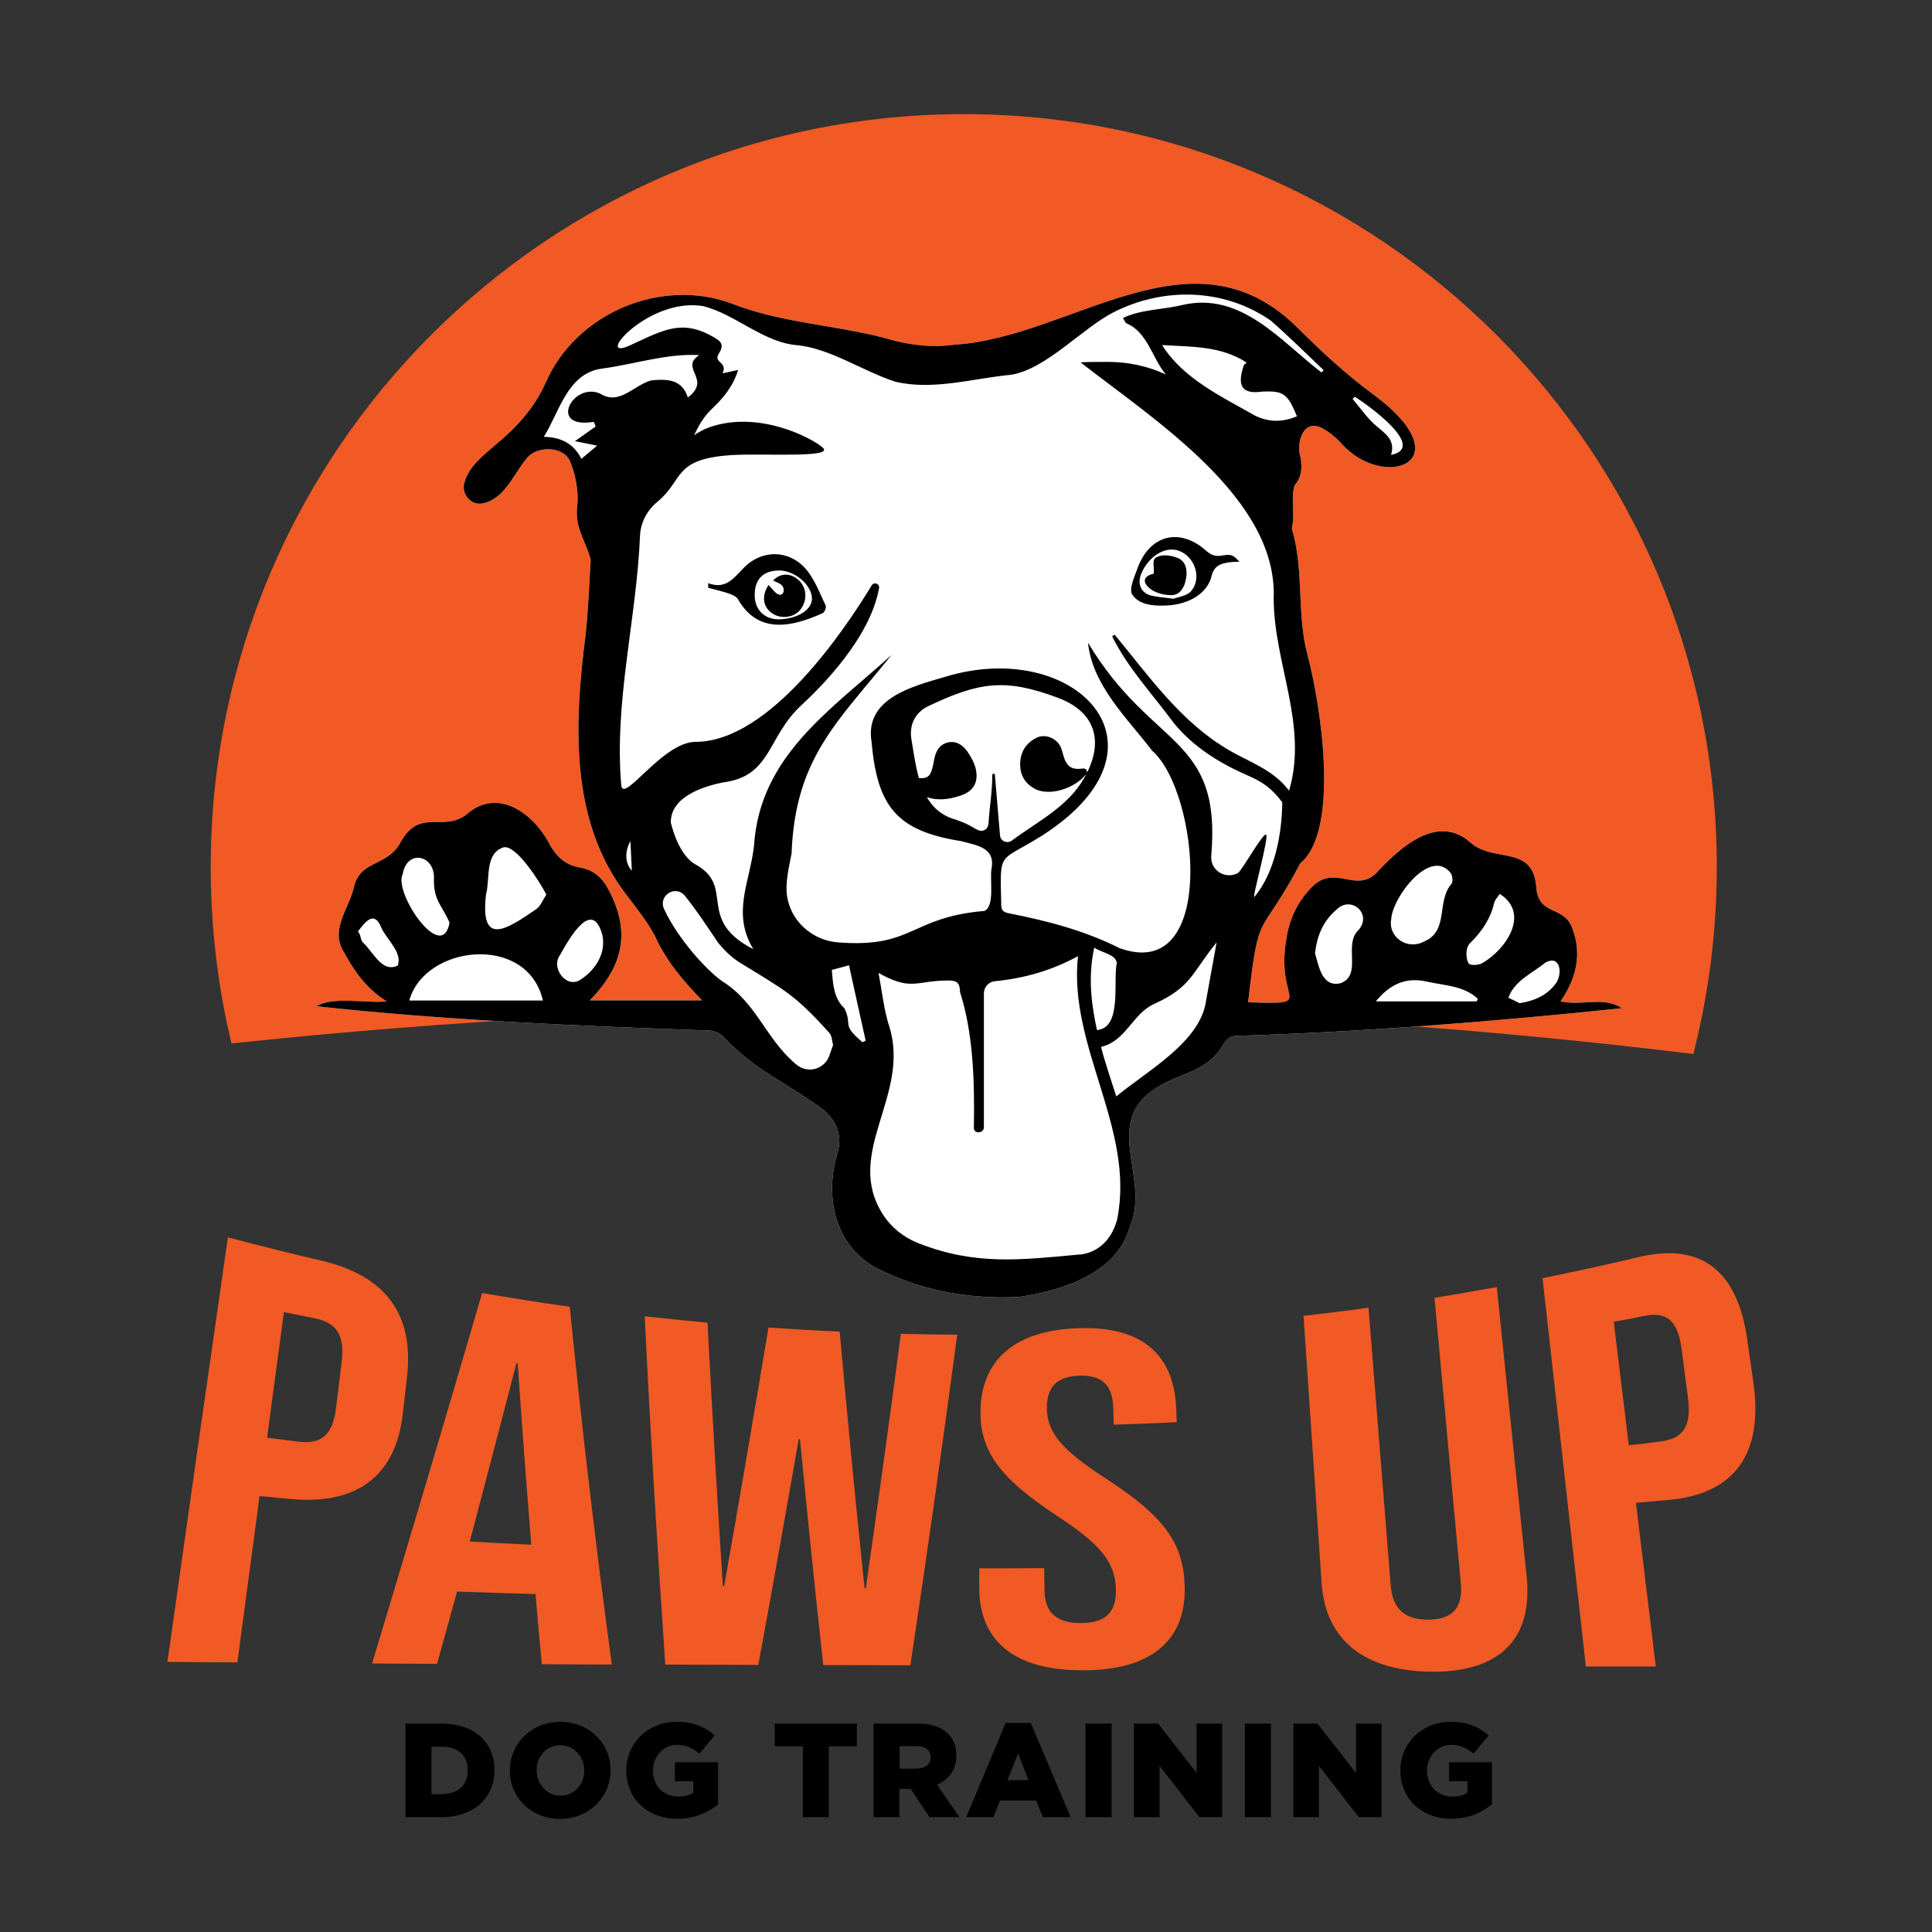 <svg xmlns="http://www.w3.org/2000/svg" xmlns:xlink="http://www.w3.org/1999/xlink" id="Capa_1" x="0px" y="0px" width="1080px" height="1080px" viewBox="0 0 1080 1080" style="enable-background:new 0 0 1080 1080;" xml:space="preserve"><rect x="0" y="0" width="1080" height="1080" fill="#333333" stroke="none"/><style type="text/css">	.st0{fill:#F15A24;}	.st1{fill:#FFFFFF;}</style><g>	<path class="st0" d="M512.4,563.3c151.4,0,297.3,9.1,434.2,25.9c8.5-33.4,13.1-68.4,13.1-104.5c0-232.5-188.5-420.9-420.9-420.9  S117.8,252.3,117.8,484.7c0,34,4,67,11.6,98.6C251.3,570.3,379.7,563.3,512.4,563.3z"></path>	<g>		<path class="st1" d="M876.7,560.4c-1.3,0-2.6-0.3-4.4-0.6c8.5-12.2,12.2-26,6.8-40.3c-4.3-13.9-19.7-6.8-20.4-24.5   c-2.3-22.8-24.2-12.6-36.8-24.1c-18-15.8-38.2,2-51.1,15.6c-12.7,15-25.1-6-39.4,11.5c-7.4,8.2-11.2,18.1-12.6,28.7   c-5.3,34,17.6,34.7-21.1,33.6c6.2-54.4,6.1-34,29.1-77.6c22.5-18.7,11.4-89,4.2-116.2c-6.3-23-1.9-47.4-8.7-70.4   c-0.4-1.2,0.3-2.8,0.4-4.1c0.7-6.5-1-14.6,1-20.7c4-4.6,4.2-9.7,3.4-15.2c-2.8-8.8,1.4-22.7,12.5-16.5c3.8,2.2,7.4,5.1,10.3,8.4   c23.9,26.6,68.2,10.4,18.6-26.9c-15.9-11.6-30.2-24.9-44.1-38.8c-58.8-57-125.2,6.3-190.8,10.4c-11.4,1.6-22.1,0.5-33.1-2.1   c-30-8.9-62.1-9.4-91.2-20.8c-39.2-14.8-87.1,4.8-104.3,44.2c-6.2,14-16.4,25.2-28.3,34.9c-6.7,5.9-14.6,11.8-17.1,20.9   c-1.8,6.1,3.3,12.5,9.6,11.7c12.4-2,17.5-15.7,24.6-24.5c5.4-8.1,21.4-8,25,1.2c2.9,7.3,4.6,15.8,4,23.6   c-1.9,13.4,4.5,19.9,7.4,31.1c-0.8,14.2-1.4,28.4-2.9,42.5c-6.3,49.1-9,103.8,23.1,145.1c5.6,7.4,11.5,14.7,15.8,22.9   c6.3,13.9,16,25.3,26.3,35.8c-20.8,0-41.5,0-62.8,0c18.4-18.9,23.2-37.9,10.5-61.8c-3.5-6.8-8.4-11.1-15.9-12.4   c-7.9-1.3-12.9-5.7-16.9-12.7c-8.8-17.3-29.1-32.6-46.6-17c-13,10-25.6-3.6-36.4,14.7c-7.5,15-22.9,10.2-26.5,25.8   c-2.7,11.9-13,23.3-6.3,35.3c6.4,11.7,12.6,21.1,24.6,28.7c-11.9,1.2-30-3-39.2,2.7c71.2,7.8,145.2,11,217.7,13.5   c4.3,0,7.4,1.1,10.4,4.3c17.1,18.3,35.5,25.4,55.6,40.4c7.3,6.6,10.4,14.5,7.2,24.8c-7.5,25.6,0,54.1,26,65.3   c24.2,11.4,50.3,15.6,75.9,14.2c22.3-3.3,54.5-12.4,61.8-39.3c11.4-26.1-14.1-55.5,11.5-75.3c15-11.2,31-9.8,40.6-26.3   c2.2-3.7,4.5-5.2,8.9-5.1c71.3-2.2,143.9-8.1,214-15.4C897.8,557.5,886.5,561.4,876.7,560.4z"></path>		<g>			<path d="M876.7,560.4c-1.3,0-2.6-0.3-4.4-0.6c8.5-12.2,12.2-26,6.8-40.3c-4.3-13.9-19.7-6.8-20.4-24.5    c-2.3-22.8-24.2-12.6-36.8-24.1c-18-15.8-38.2,2-51.1,15.6c-12.7,15-25.1-6-39.4,11.5c-7.4,8.2-11.2,18.1-12.6,28.7    c-5.3,34,17.6,34.7-21.1,33.6c6.2-54.4,6.1-34,29.1-77.6c22.5-18.7,11.4-89,4.2-116.2c-6.3-23-1.9-47.4-8.7-70.4    c-0.4-1.2,0.3-2.8,0.4-4.1c0.7-6.5-1-14.6,1-20.7c4-4.6,4.2-9.7,3.4-15.2c-2.8-8.8,1.4-22.7,12.5-16.5c3.8,2.2,7.4,5.1,10.3,8.4    c23.9,26.6,68.2,10.4,18.6-26.9c-15.9-11.6-30.2-24.9-44.1-38.8c-58.8-57-125.2,6.3-190.8,10.4c-11.4,1.6-22.1,0.5-33.1-2.1    c-30-8.9-62.1-9.4-91.2-20.8c-39.2-14.8-87.1,4.8-104.3,44.2c-6.2,14-16.4,25.2-28.3,34.9c-6.7,5.9-14.6,11.8-17.1,20.9    c-1.8,6.1,3.3,12.5,9.6,11.7c12.4-2,17.5-15.7,24.6-24.5c5.4-8.1,21.4-8,25,1.2c2.9,7.3,4.6,15.8,4,23.6    c-1.9,13.4,4.5,19.9,7.4,31.1c-0.8,14.2-1.4,28.4-2.9,42.5c-6.3,49.1-9,103.8,23.1,145.1c5.6,7.4,11.5,14.7,15.8,22.9    c6.3,13.9,16,25.3,26.3,35.8c-20.8,0-41.5,0-62.8,0c18.4-18.9,23.2-37.9,10.5-61.8c-3.5-6.8-8.4-11.1-15.9-12.4    c-7.9-1.3-12.9-5.7-16.9-12.7c-8.8-17.3-29.1-32.6-46.6-17c-13,10-25.6-3.6-36.4,14.7c-7.5,15-22.9,10.2-26.5,25.8    c-2.7,11.9-13,23.3-6.3,35.3c6.4,11.7,12.6,21.1,24.6,28.7c-11.9,1.2-30-3-39.2,2.7c71.2,7.8,145.2,11,217.7,13.5    c4.3,0,7.4,1.1,10.4,4.3c17.1,18.3,35.5,25.4,55.6,40.4c7.3,6.6,10.4,14.5,7.2,24.8c-7.5,25.6,0,54.1,26,65.3    c24.2,11.4,50.3,15.6,75.9,14.2c22.3-3.3,54.5-12.4,61.8-39.3c11.4-26.1-14.1-55.5,11.5-75.3c15-11.2,31-9.8,40.6-26.3    c2.2-3.7,4.5-5.2,8.9-5.1c71.3-2.2,143.9-8.1,214-15.4C897.8,557.5,886.5,561.4,876.7,560.4z M757.3,221.8    c6.8,4.1,40.9,28.4,20.3,32.5c2.5-8.1-2.8-11.6-8-16c-5.2-4.3-9.1-10.2-13.5-15.3C756.5,222.6,756.9,222.2,757.3,221.8z     M222.3,539.8c-9,4.2-13.8-8.1-19.5-13c-1.4-1.6-1.1-4.5-2.7-6.1c4.4-5.9,9.3-11.8,13.1-2C216.1,525,225.2,532.7,222.3,539.8z     M225.1,488.7c2.3-13.8,17.1-11,17.5,1.3c-0.6,13.5,4.4,15.6,8.7,25.8C247.1,539.2,219.8,498.8,225.1,488.7z M228.8,559.3    c8.5-31.1,66-37.7,74.7,0C278.3,559.3,253.6,559.3,228.8,559.3z M299.8,508.2c-16.5,11.3-31.6,21.5-28.1-8.3    c2.3-8.4-0.7-22,8.9-25.9c7-3.9,21.9,20.2,24.8,26.1C303.4,503.1,302.2,506.5,299.8,508.2z M313.1,533.8c5-9,18.1-32.4,23.7-10.8    c2,10.4-4.3,19.5-12.5,24.8C316.4,552.7,307.7,540.8,313.1,533.8z M701.7,232.4c-18.8-10.7-40.3-20.7-52.1-39.5    c16.5,1,33,0.4,47.3,9.8c-0.5,0.4-1,0.8-1.5,1.2c-3.7,10.7-2.2,16.8,10.2,15c11.8-0.5,14.1,1,19.4,13.8    C717.1,236.1,709.4,236.1,701.7,232.4z M331.9,235.8c0.4,0.9,0.7,1.7,1.1,2.6c-3.4,2.4-6.8,4.8-11.6,8.2    c4.5,0.9,7.8,1.6,12.4,2.5c-3,2.5-5.6,4.7-8.8,7.4c-4.7-9.4-12.7-12.2-21-12.3c8.7-13.9,13.2-35.4,32.2-38.1    c18.4-2.4,36.1-8.6,54.7-7.6c-11.4,7.4,7.3,13.4-6.4,23.7c-3.2-10.1-11.2-10.4-20.2-9.6c-9.8,2.4-17.9,14.4-28.9,7.4    C320.1,213.4,306.1,240.1,331.9,235.8z M352.4,470.2l0.8,16.5C349.4,482.7,349.1,476.1,352.4,470.2z M463.6,590.1    c-2.6,7.5-11.8,10.2-18,5.3c-0.1-0.1-0.2-0.2-0.3-0.2c-17.2-14.2-22.1-34.4-41.3-46.5c-8.8-6-25.1-23.9-32.8-40.6    c-3.4-7.5,6.5-13.7,11.7-7.3c6.6,8.2,12.4,17.1,18.4,26c3.5,4.4,7.8,8.6,12.6,11.5c24.7,15.2,30.4,17.6,49.7,39.1    c1.5,1.6,1.5,4.6,2.1,6.8L463.6,590.1z M482.1,582.6c-12.1-10.4-5.3-8.7-10-18.9c-6.1-5.7-6.4-13.3-7.1-21.5c3.8-1,7.3-2,9.6-2.6    c3.2,14.5,6.2,28.3,9.3,42.1C483.3,582.1,482.7,582.4,482.1,582.6z M624.5,681.6c-2.6,10-9,17.4-18.7,19.4    c-0.9,0.2-1.7,0.3-2.6,0.3c-32.7,3-57.9,6.2-89.7-6.3c-8.2-3.2-15.3-8.8-20-16.2c-22-34.4,15.7-66.4,3.6-105.1    c-0.4-1.2-0.8-2.4-1.1-3.7c-2.3-8.6-3.1-16.9-4.9-26.1c18.7,10.3,20.4,4.3,39,4.2c5.3,0,6.4,1.6,6.6,6.6    c7.2,22.5,8.2,48.9,7.7,75.8c-0.1,3.5,5.6,3.2,5.6-0.4v-74.8c0-3.5,2.7-6.5,6.2-6.8c16.5-1.6,32-6.1,46.4-14    C597.1,585.2,634.7,631.1,624.5,681.6z M545.5,430c-0.8-3.5-2.7-7-4.8-10c-2.6-3.6-6.3-6.1-11.1-4.9c-4.7,1.3-6.6,5.1-7.4,9.6    c-1.6,8.5-2.5,10.6-8.5,10.3c-2.1-7.3-3.1-15.2-4.3-22.3c-1.1-7.7,2.3-14.5,9.4-17.9c28.9-13.8,43.4-15.6,72.4-4.8    c20.5,7.6,25.8,23.3,16.4,42.1c0.4-1.3-0.7-2.7-2.2-2.5c0,0-0.1,0-0.1,0c-6.1,0.9-9-1-10.8-7c-0.5-1.7-0.9-3.5-1.6-5.1    c-2.5-5.1-8.8-7.5-13.7-5c-5.5,2.9-8.6,7.5-8.9,13.8c-0.3,6.3,2.2,11.2,7.7,14.4c8,4.7,22.7,0.4,29.3-8.1c0-0.1,0.1-0.1,0.1-0.2    c-0.4,0.8-0.8,1.5-1.2,2.3c-9.2,16.2-25.4,24-40.6,35.2c-2.6,1.9-6.4,0.3-6.6-3c-1-12.2-2-23.3-2.9-34.3c-0.5,0-0.9,0-1.4,0.1    c0,10.6-1.5,17.5-2.1,27.5c-0.2,3.3-2.9,5.1-5.9,3.8c-3.1-1.3-4-2.9-12.4-5.8c-7.7-2.1-12.8-6.7-16.2-12.6    c5.8,2,11.9,1.4,18.1-0.6C543.9,442.7,547.1,437.7,545.5,430z M611.7,529.7c4.2,3,11.8,3.6,12.6,8.5    c-2.2,10.3,3.1,36.5-11.1,37.6C609.9,560.5,608.2,545.6,611.7,529.7z M674.2,559.4c-3.1,22.9-32.3,38.8-50.2,53.5    c-2-6.3-7-21.2-8.5-27.7c13.9-3.1,17.6-18.6,29.7-24c20.9-9.5,20.9-17.2,34.9-34.4C678,538.7,676,549,674.2,559.4z M691.9,488.1    c-7.1,3.7-15.5-1.7-14.8-9.7c5.8-67.7-32.9-59.2-68.9-119.1c2.5,23.9,21.9,42.1,35.9,60.4c26,22.6,36.8,130.3-18.3,110.3    c-19.7-9.9-40.6-15.3-62-19.5c-3.1-0.6-4.2-1.9-4.1-5c-0.7-30.9-1.7-22.9,23.3-38.7c77.6-50.1,17.3-110.6-54.8-88.4    c-18.2,5.3-45,12-41,36.3c3.2,36,13.9,49.8,50.1,55.5c8.9,2.4,19.1,3.6,17,15.3c-1.2,6.1,2,20.7-3.9,23.7    c-41.9,3.6-39.6,20.9-81.9,17.6c-13.3-1-24.8-10.3-28-23.2c-1.8-7.4-0.5-14.2,2-26.6c2-53.1,25.6-73.3,55.9-110.9    c-34,30.9-73.6,56.3-76.9,106.6c-2.3,20.8-12.6,37.5-0.4,57.9c-32.2-16.6-10-34.6-31.8-47.1c-10.3-5.1-14.3-23.7-14.3-23.7    c-0.2-14.2,17.6-20.1,29.1-22.4c27.4-3.5,24.5-25.3,43.9-43.2c10.8-10,38.5-37.5,43.4-65.5c0.4-2.4-2.8-3.6-4.1-1.5    c-14.1,23.3-56.6,87.5-98.5,87.5c-18.3,0-40.2,34.6-41.5,24.4c-4.1-46.9,8.6-93.3,10.5-140.1c0,0,0-0.1,0-0.1    c0.5-7.2,4.1-13.8,9.7-18.4c15.1-12.5,8.4-24,41.6-26.1c17.2-1.1,57.7,1.8,50.8-4.2c-6.9-6-36.9-21.1-64-11.1    c-2.6,1-5.3,2.4-7.9,4.2c2.4-4.9,4.8-9.8,10-14.8c6.2-5.9,11.8-12.4,14.6-21.7c-2.8,0.6-5,1.1-8.7,1.9c3.1-6.5-5.4-5.8-2.1-11    c2.9-4.6,1.8-6.6-2.6-9.1c-17.8-10.4-28-4.3-46.9,4.4c-21.2,9.8,9.8-27,40.7-21.9c18.1,4.5,34,20.6,53,21.9    c18.6,2,36.7,14.7,54.6,20.4c21.1,5,43.4-1.9,64.6-3.9c19.7-3.2,39.5-25.8,57.2-34.9c28.3-14.4,62.1-13.4,88.1,4.7    c10.1,8.9,19.6,18.3,29.4,27.6c-0.7,0.9-0.4,0.5-1.2,1.3c-23.2-17.9-45-45.3-77.8-37.7c-10.9,2.7-23.2,2.4-33.2,7.3    c0.8,1.1,1.3,2.7,2.3,3.1c11.6,5,14.2,19.6,21.7,28.4c0,0,0,0,0,0c-10.2-4.7-21.2-7-32.4-7c-7.5,0-14.8,0-15.1,0.4    c41.3,32.2,110.1,76,107.8,131.9c0.1,36.3,19.4,70.9,8.6,107.4c-8.9-11.9-22.4-16-34-22.9c-26.7-15.7-44.2-41-63.5-64.3    c-0.8,0.5-0.6,0.4-1.4,0.9c8.7,17.7,22.7,32.5,34.4,48.4c11,13.5,25.6,22.5,41.4,29.4c8.3,3.6,13.5,7.2,19.3,15    c-0.2,17.5-4,38.9-15.5,52.8c-1.9,2,8.8-35.2,6.3-34.8C705.1,466.9,694.1,487,691.9,488.1z M777.7,513.8    c0.6-12.2,22.3-40.8,33.5-25.4c0.8,1.6,1.1,4.7,0.1,5.8c-8.4,9.7-1.2,26.2-15.2,32.1C786.7,531.4,775.8,523.8,777.7,513.8z     M759.5,519.8c-8.9,8.2,2.5,25.5-10.4,29.9c-10.2,2.1-11.8-9.6-14-16.8c1.1-9.9,4.6-18.1,12-24.4    C755.3,500.3,767.2,510.9,759.5,519.8z M825.5,559.8c-18.6,0-37.2,0-56.4,0c7.9-9.8,17.1-13.8,28.9-11c9.9,2.2,20.2,2.2,28.1,9.5    C825.9,558.8,825.7,559.3,825.5,559.8z M828.6,538.4c-2,1.2-6.6,1.4-7.6,0.2c-1.7-2.9-2-9.2,1.2-11.8c6.2-6.2,11-13.2,13-21.9    c0.4-1.8,1.9-3.3,3.2-5.2C855.7,510.8,841.6,531,828.6,538.4z M869.6,549.9c-4.7,6.3-11.4,9.5-20.1,10.9c-1.7-0.8-4-2-6.3-3.1    c3.4-9.5,13.3-13.6,20.7-19.6C872.5,533.4,873.6,544.8,869.6,549.9z"></path>			<path d="M451.7,319.6c-9.1-12.1-25-13.1-35.7-2.4c-5.6,5.6-10,12.6-20.1,8.8c0,0.9,0,1.7,0,2.6c3.7,1,7.4,1.8,11,3    c2,0.7,4.6,1.7,5.6,3.3c11.5,20.3,31,15.2,47.3,7.9c1.1-0.5,2.2-3.2,1.8-4.2C458.5,332.1,455.9,325.2,451.7,319.6z M435.9,346.2    c-8.1,0.3-13.8-5-14-12.9c-0.3-9.2,4.4-14.2,13.3-14.4c8.7-0.2,18.4,7.8,18.7,15.5C454.1,340.7,446.2,345.8,435.9,346.2z"></path>			<path d="M651.5,338.5c13-0.4,23.4-6.7,25.8-16.5c1.4-5.7,4.9-6.9,9.5-7.6c1.7-0.3,3.5-0.3,6-0.4c-3.4-3.8-4.5-4.4-9.9-3.4    c-3.5,0.6-5.9-0.3-8.6-2.7c-14.9-13.3-31.8-8.9-38.5,10c-1.7,4.7-4.8,11.4-2.9,14.4C636.7,338.1,644.5,338.8,651.5,338.5z     M637.7,321.4c3.7-9.7,12.8-15.9,20.4-13.8c9.6,2.7,14.2,15.5,7.6,23c-2.4,2.6-7.2,3.1-9.6,4.1c-5.2-0.7-8.8-0.9-12.3-1.7    C638.2,331.8,635.7,326.8,637.7,321.4z"></path>			<path d="M446,323.9c-4.4-3.7-9.8-3.6-13.8,0.6c1.5,0.8,3.1,1.3,4.3,2.2c2.7,2,1.8,6.4-1,5.7c-2.1-0.5-3.7-3.3-5.9-5.4    c-3.8,5.9-3.3,11.9,1.7,15.6c5,3.7,12.5,2.8,16.2-1.9C451.6,335.3,451,328.1,446,323.9z"></path>			<path d="M654.7,332.7c5,0,7.5-4.4,8.3-9.3c0.9-4.8-0.1-9.7-4.7-11.5c-3.6-1.4-8.6-2.3-12-0.3c-2.6,1.6-0.9,5.3-1.4,9.1    c-3.1,0.6-7.7,3-2.8,7.7C645.1,331.3,650.5,332.7,654.7,332.7z"></path>		</g>	</g>	<g>		<path class="st0" d="M127.4,691.7c17.5,4.6,35,9,52.6,13.1c35.7,8.4,51.3,30.1,47.6,64.2c-0.8,7-1.6,14-2.4,21.1   c-3.8,34-24.5,51.2-62.3,47.9c-6-0.6-11.9-1.1-17.8-1.7c-4.1,31-8.3,62-12.4,93c-13-0.1-26.1-0.2-39.1-0.3   C104.7,850,116,770.9,127.4,691.7z M166.9,805.9c11.9,1.5,19-2.9,20.9-18.6c1.1-8.7,2.2-17.5,3.2-26.2   c1.9-15.8-3.7-21.9-15.2-24.2c-5.7-1.1-11.4-2.3-17.1-3.4c-3.1,23.4-6.3,46.8-9.4,70.2C155.1,804.4,161,805.2,166.9,805.9z"></path>		<path class="st0" d="M269.5,722.8c16.3,2.8,32.6,5.4,49,7.7c6.8,68.4,14.7,134.9,23.5,200c-13-0.1-26.1-0.1-39.1-0.2   c-1.3-13.2-2.5-26.5-3.6-39.8c0,0.2,0,0.4,0,0.6c-14.6-0.4-29.2-0.9-43.8-1.4c-3.7,13.4-7.4,26.9-11.2,40.4   c-12.1-0.1-24.2-0.1-36.3-0.2C229.5,858.6,250,789.7,269.5,722.8z M297,863.5c-2.7-33.4-5.3-67.2-7.6-101.4   c-0.2,0-0.4-0.1-0.7-0.1c-8.5,32.9-17.2,66.1-26.1,99.7C274.2,862.4,285.6,863,297,863.5z"></path>		<path class="st0" d="M360.4,735.8c11.7,1.3,23.4,2.5,35.1,3.6c2.6,49.5,5.4,98.6,8.6,147.3c0.2,0,0.5,0,0.7,0   c8.6-48.5,16.8-96.7,24.8-144.6c13.3,0.9,26.5,1.7,39.8,2.3c4.3,48,8.9,95.8,13.9,143.4c0.2,0,0.5,0,0.7,0   c6.8-47.5,13.4-94.9,19.6-142.2c10.5,0.3,21,0.4,31.5,0.5c-8.2,61.6-16.9,123.1-26.2,184.8c-16.3,0-32.5-0.1-48.7-0.1   c-4.6-41.9-8.9-84-13-126.4c-0.2,0-0.5,0-0.7,0c-7.3,41.9-14.8,84-22.6,126.3c-17.3-0.1-34.6-0.1-52-0.2   C367.5,866.4,363.6,801.6,360.4,735.8z"></path>		<path class="st0" d="M547.4,887.3c0-3.5,0-7,0-10.6c12.1,0,24.2,0,36.3-0.1c0.1,4.2,0.1,8.5,0.2,12.7c0.2,13.2,8,18,20.3,18   c12.4,0,20-4.9,19.6-18.7c-0.4-15.5-8.5-25.3-33.6-41.7c-32-21.1-42.1-36.2-42.1-57.4c0.1-29.1,19-45.8,54.4-47   c35.4-1.4,53.7,14.3,55,44.7c0.1,2.6,0.2,5.2,0.3,7.8c-11.7,0.6-23.5,1-35.2,1.4c-0.1-3.2-0.2-6.4-0.3-9.6   c-0.4-13.4-7.2-18.1-18.9-17.8c-11.7,0.4-18.3,5.5-18.2,18.2c0.2,13.5,8,23.2,33.1,39.4c32.1,20.8,43,35.7,43.9,59.2   c1.4,30.9-18.6,48.1-57.1,47.9C566.5,933.8,547.3,916.8,547.4,887.3z"></path>		<path class="st0" d="M738.8,885c-3.4-49.8-6.7-99.6-10.1-149.4c12.1-1.4,24.2-2.9,36.3-4.6c4.1,51.7,8.3,103.5,12.4,155.2   c1.1,14.3,9,19.3,21.3,19.2c12.3-0.2,19.3-5.6,17.9-20.4c-4.9-53.2-9.8-106.4-14.7-159.5c11.6-1.9,23.2-3.9,34.8-6   c5.6,53.9,11.1,107.9,16.7,161.8c3.6,34.1-14.3,53.5-52.9,53.2C762,934.2,740.9,916.2,738.8,885z"></path>		<path class="st0" d="M862.3,714.5c17.7-3.6,35.3-7.4,52.9-11.6c35.7-8.8,56.1,7.2,61.6,46.3c1.1,8,2.2,15.9,3.4,23.9   c5.5,39-10,62.2-47.8,65.4c-6,0.5-11.9,1.1-17.9,1.6c3.7,30.5,7.4,61,11.1,91.5c-13,0-26.1,0-39.1,0   C878.4,859.2,870.4,786.9,862.3,714.5z M928.2,805.8c11.9-1.5,17.6-7.6,15.4-24.3c-1.2-9.2-2.4-18.4-3.6-27.6   c-2.2-16.7-9.1-20.6-20.7-18.3c-5.7,1.1-11.4,2.3-17.2,3.3c2.8,23,5.6,46,8.4,69C916.4,807.3,922.3,806.6,928.2,805.8z"></path>	</g>	<g>		<path d="M226.7,963.5h20.2c18.7,0,29.5,10.8,29.5,25.9v0.1c0,15.1-11,26.3-29.8,26.3h-19.9V963.5z M247.1,1002.9   c8.7,0,14.4-4.8,14.4-13.2v-0.1c0-8.4-5.8-13.2-14.4-13.2h-5.9v26.6H247.1z"></path>		<path d="M285,989.8v-0.1c0-15,12.1-27.2,28.2-27.2c16.1,0,28.1,12,28.1,27v0.1c0,15-12.1,27.2-28.2,27.2   C297,1016.8,285,1004.8,285,989.8z M326.6,989.8v-0.1c0-7.5-5.5-14.1-13.4-14.1c-7.9,0-13.2,6.4-13.2,14v0.1   c0,7.5,5.5,14.1,13.4,14.1C321.3,1003.7,326.6,997.3,326.6,989.8z"></path>		<path d="M350.1,989.8v-0.1c0-15.2,12-27.2,28.2-27.2c9.2,0,15.7,2.8,21.2,7.6l-8.5,10.2c-3.7-3.1-7.5-4.9-12.6-4.9   c-7.5,0-13.4,6.4-13.4,14.3v0.1c0,8.4,5.9,14.5,14.2,14.5c3.5,0,6.2-0.7,8.4-2.2v-6.4h-10.3v-10.6h24.1v23.5   c-5.5,4.6-13.2,8.1-22.7,8.1C362.3,1016.8,350.1,1005.6,350.1,989.8z"></path>		<path d="M448.8,976.2h-15.7v-12.7H479v12.7h-15.7v39.6h-14.5V976.2z"></path>		<path d="M488.3,963.5H513c8,0,13.5,2.1,17,5.7c3.1,3,4.6,7,4.6,12.2v0.1c0,8-4.3,13.3-10.8,16.1l12.5,18.2h-16.7l-10.5-15.8H509   h-6.2v15.8h-14.5V963.5z M512.4,988.6c4.9,0,7.8-2.4,7.8-6.2v-0.1c0-4.1-3-6.2-7.8-6.2h-9.5v12.6H512.4z"></path>		<path d="M562.2,963.1h14l22.3,52.7h-15.5l-3.8-9.3h-20.2l-3.7,9.3h-15.2L562.2,963.1z M574.9,995.1l-5.8-14.9l-5.9,14.9H574.9z"></path>		<path d="M606.8,963.5h14.6v52.3h-14.6V963.5z"></path>		<path d="M633.9,963.5h13.5l21.5,27.6v-27.6h14.3v52.3h-12.7l-22.3-28.7v28.7h-14.3V963.5z"></path>		<path d="M695.9,963.5h14.6v52.3h-14.6V963.5z"></path>		<path d="M723,963.5h13.5l21.5,27.6v-27.6h14.3v52.3h-12.7l-22.3-28.7v28.7H723V963.5z"></path>		<path d="M782.8,989.8v-0.1c0-15.2,12-27.2,28.2-27.2c9.2,0,15.7,2.8,21.2,7.6l-8.5,10.2c-3.7-3.1-7.5-4.9-12.6-4.9   c-7.5,0-13.4,6.4-13.4,14.3v0.1c0,8.4,5.9,14.5,14.2,14.5c3.5,0,6.2-0.7,8.4-2.2v-6.4h-10.3v-10.6H834v23.5   c-5.5,4.6-13.2,8.1-22.7,8.1C795,1016.8,782.8,1005.6,782.8,989.8z"></path>	</g></g></svg>